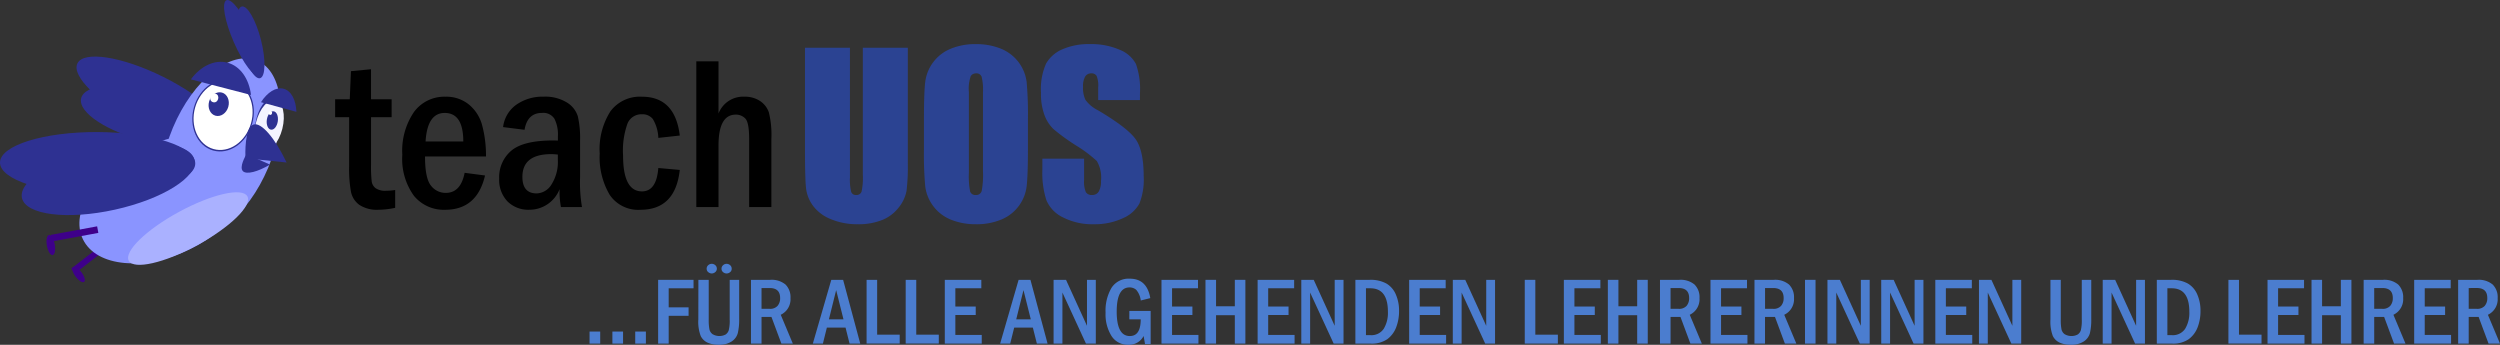 <svg xmlns="http://www.w3.org/2000/svg" viewBox="0 0 365.86 50.455">
  <rect x="0" y="0" width="365.86" height="50.455" fill="#333333" stroke="none"/>
  <title>Element 29</title>
  <g id="Ebene_2" data-name="Ebene 2">
    <g id="Ebene_1-2" data-name="Ebene 1">
      <g>
        <path d="M51.358,10.415l2.937-.282v4.391h3.016v2.625H54.3v6.959a19.664,19.664,0,0,0,.094,2.441,1.533,1.533,0,0,0,.562.984,2.493,2.493,0,0,0,1.563.382,9,9,0,0,0,1.312-.11v2.608a11.652,11.652,0,0,1-2.437.283,4.683,4.683,0,0,1-2.8-.711,3.131,3.131,0,0,1-1.234-1.93,18.918,18.918,0,0,1-.266-3.719V17.149H49.045V14.524h2.141Z"/>
        <path d="M71.123,22.9H62.2q0,3.193.865,4.261a2.684,2.684,0,0,0,2.174,1.067q2.181,0,2.758-2.937l2.985.39Q69.81,30.7,65.139,30.7a5.633,5.633,0,0,1-4.563-2.047,9.177,9.177,0,0,1-1.7-6,10.058,10.058,0,0,1,1.719-6.281,5.515,5.515,0,0,1,4.594-2.219,5.23,5.23,0,0,1,3.39,1.109,5.9,5.9,0,0,1,1.938,2.914A17.228,17.228,0,0,1,71.123,22.9ZM67.8,20.7q0-4.172-2.719-4.172-2.547,0-2.8,4.172Z"/>
        <path d="M76.764,18.993,73.623,18.6a4.71,4.71,0,0,1,1.943-3.281,6.676,6.676,0,0,1,4-1.172A6.018,6.018,0,0,1,82.962,15a3.644,3.644,0,0,1,1.6,2.024,14.206,14.206,0,0,1,.328,3.547v5.375a21.416,21.416,0,0,0,.281,4.359H82.092a12.36,12.36,0,0,1-.2-2.625,4.735,4.735,0,0,1-4.43,3.016,4.3,4.3,0,0,1-3.2-1.227,4.543,4.543,0,0,1-1.209-3.336,5.064,5.064,0,0,1,1.771-4.078q1.769-1.5,6.136-1.5c.146,0,.375.006.687.016V19.93a5.109,5.109,0,0,0-.507-2.547,1.928,1.928,0,0,0-1.814-.859Q77.185,16.524,76.764,18.993Zm4.875,3.625q-.624-.063-.95-.063-4.239,0-4.238,3.328,0,2.423,2.1,2.422a2.637,2.637,0,0,0,2.158-1.312,6.165,6.165,0,0,0,.927-3.61Z"/>
        <path d="M99.483,19.836l-3.141.344a5.756,5.756,0,0,0-.8-2.758,1.934,1.934,0,0,0-1.594-.7,2.2,2.2,0,0,0-2.109,1.336,11.711,11.711,0,0,0-.656,4.7q0,5.25,2.765,5.25,2.126,0,2.391-3.422l3.141.282Q98.841,30.7,93.717,30.7a5.024,5.024,0,0,1-4.492-2.188,10.789,10.789,0,0,1-1.461-6.047,10.274,10.274,0,0,1,1.578-6.187,5.366,5.366,0,0,1,4.594-2.125Q98.795,14.149,99.483,19.836Z"/>
        <path d="M101.9,8.977h3.25v7.641a3.854,3.854,0,0,1,3.774-2.469,4.02,4.02,0,0,1,2.293.625,3.285,3.285,0,0,1,1.3,1.664,13.783,13.783,0,0,1,.368,3.93v9.937h-3.25V20.379q0-2.466-.565-3.035a1.885,1.885,0,0,0-1.395-.57q-2.525,0-2.525,4.511v9.02H101.9Z"/>
      </g>
      <g>
        <path d="M132.853,6.987V23.894a29.357,29.357,0,0,1-.187,4.039,5.474,5.474,0,0,1-1.11,2.39,5.759,5.759,0,0,1-2.429,1.86,9.167,9.167,0,0,1-3.555.632,10,10,0,0,1-4-.75,6.016,6.016,0,0,1-2.594-1.953,5.4,5.4,0,0,1-1.015-2.539q-.157-1.335-.157-5.617V6.987h6.578V25.956a7.463,7.463,0,0,0,.18,2.117.7.7,0,0,0,.727.461.76.76,0,0,0,.8-.508,9.429,9.429,0,0,0,.18-2.4V6.987Z" fill="#2b4392"/>
        <path d="M150.431,21.8q0,3.813-.179,5.4a6.043,6.043,0,0,1-3.68,4.914,9.3,9.3,0,0,1-3.75.7,9.526,9.526,0,0,1-3.649-.664,6.082,6.082,0,0,1-3.773-4.882,53.469,53.469,0,0,1-.187-5.469V17.472q0-3.813.179-5.4a6.046,6.046,0,0,1,3.68-4.914,9.3,9.3,0,0,1,3.75-.7,9.54,9.54,0,0,1,3.648.664A6.08,6.08,0,0,1,150.244,12a53.469,53.469,0,0,1,.187,5.469Zm-6.578-8.313a7.862,7.862,0,0,0-.2-2.258.779.779,0,0,0-.8-.492.9.9,0,0,0-.789.4,5.635,5.635,0,0,0-.273,2.351V25.3a11.622,11.622,0,0,0,.179,2.719.785.785,0,0,0,.836.515.81.81,0,0,0,.86-.594,12.517,12.517,0,0,0,.187-2.828Z" fill="#2b4392"/>
        <path d="M166.822,14.644h-6.109V12.769a3.678,3.678,0,0,0-.235-1.672.861.861,0,0,0-.781-.36,1,1,0,0,0-.9.485,2.814,2.814,0,0,0-.3,1.47,4.163,4.163,0,0,0,.343,1.908,4.963,4.963,0,0,0,1.858,1.546q4.394,2.607,5.533,4.279t1.141,5.39a9.454,9.454,0,0,1-.633,3.985,4.958,4.958,0,0,1-2.445,2.148,9.678,9.678,0,0,1-4.219.867,9.428,9.428,0,0,1-4.508-1,4.9,4.9,0,0,1-2.445-2.546,13.047,13.047,0,0,1-.578-4.391V23.222h6.109V26.3a4.049,4.049,0,0,0,.258,1.828,1,1,0,0,0,.914.406,1.071,1.071,0,0,0,.976-.515,2.938,2.938,0,0,0,.321-1.532,4.741,4.741,0,0,0-.61-2.922,19.449,19.449,0,0,0-3.078-2.3,30.277,30.277,0,0,1-3.25-2.36,5.514,5.514,0,0,1-1.32-2.031,8.938,8.938,0,0,1-.523-3.313,9.19,9.19,0,0,1,.742-4.25,4.993,4.993,0,0,1,2.4-2.1,9.571,9.571,0,0,1,4-.758,10.423,10.423,0,0,1,4.367.828,4.577,4.577,0,0,1,2.391,2.086,11.039,11.039,0,0,1,.586,4.274Z" fill="#2b4392"/>
      </g>
      <g>
        <path d="M86.277,48.521h1.559v1.763H86.277Z" fill="#4b7dcf"/>
        <path d="M89.62,48.521h1.559v1.763H89.62Z" fill="#4b7dcf"/>
        <path d="M92.963,48.521h1.559v1.763H92.963Z" fill="#4b7dcf"/>
        <path d="M96.313,40.953h5.181V42.19H97.858v2.789h2.912v1.238H97.858v4.067H96.313Z" fill="#4b7dcf"/>
        <path d="M102.205,40.953h1.511v5.79a7.259,7.259,0,0,0,.1,1.432,1.2,1.2,0,0,0,.469.732,1.97,1.97,0,0,0,1.9.048,1.2,1.2,0,0,0,.464-.629,6.023,6.023,0,0,0,.137-1.61V40.953h1.388v5.688a8.712,8.712,0,0,1-.2,2.105,2.127,2.127,0,0,1-.9,1.224,3.306,3.306,0,0,1-1.9.485,3.892,3.892,0,0,1-1.6-.3,2.085,2.085,0,0,1-1.029-.984,5.846,5.846,0,0,1-.349-2.424Zm1.21-1.634a.663.663,0,0,1,.222-.506.75.75,0,0,1,.523-.205.763.763,0,0,1,.52.2.651.651,0,0,1,.225.512.626.626,0,0,1-.232.5.78.78,0,0,1-.513.2.791.791,0,0,1-.509-.192A.619.619,0,0,1,103.415,39.319Zm2.174,0a.665.665,0,0,1,.222-.5.739.739,0,0,1,.523-.209.748.748,0,0,1,.523.205.663.663,0,0,1,.222.506.621.621,0,0,1-.232.506.777.777,0,0,1-1.026,0A.629.629,0,0,1,105.589,39.319Z" fill="#4b7dcf"/>
        <path d="M109.9,40.953h2.81a3.161,3.161,0,0,1,2.249.691,2.609,2.609,0,0,1,.725,1.982,2.512,2.512,0,0,1-1.429,2.44l1.77,4.218h-1.675l-1.451-3.9h-1.454v3.9H109.9Zm1.545,1.2v3.042h1.183a1.452,1.452,0,0,0,1.166-.437,1.7,1.7,0,0,0,.372-1.142q0-1.462-1.524-1.463Z" fill="#4b7dcf"/>
        <path d="M121.655,40.953h1.731l2.506,9.331h-1.564l-.586-2.338h-2.736l-.58,2.338h-1.473Zm1.783,5.776-1.07-4.272-1.06,4.272Z" fill="#4b7dcf"/>
        <path d="M126.821,40.953h1.545v8.026h3.3v1.3h-4.847Z" fill="#4b7dcf"/>
        <path d="M132.543,40.953h1.545v8.026h3.3v1.3h-4.847Z" fill="#4b7dcf"/>
        <path d="M138.265,40.953h5.345V42.19h-3.8v2.666h2.98V46.1h-2.98V49.02h3.862v1.264h-5.407Z" fill="#4b7dcf"/>
        <path d="M149.067,40.953H150.8l2.506,9.331H151.74l-.586-2.338h-2.735l-.581,2.338h-1.473Zm1.783,5.776-1.07-4.272-1.06,4.272Z" fill="#4b7dcf"/>
        <path d="M154.186,40.953h1.819l3.068,6.727V40.953h1.292v9.331h-1.442l-3.445-7.471v7.471h-1.292Z" fill="#4b7dcf"/>
        <path d="M165.274,45.5h3.117v4.854h-.824l-.207-1.183a2.381,2.381,0,0,1-2.244,1.285,2.811,2.811,0,0,1-2.442-1.268,5.951,5.951,0,0,1-.88-3.442,6.572,6.572,0,0,1,.871-3.626,2.967,2.967,0,0,1,2.673-1.337q2.513,0,3,2.844l-1.395.349a2.876,2.876,0,0,0-.661-1.559,1.465,1.465,0,0,0-.983-.355q-1.876,0-1.876,3.547,0,3.569,1.92,3.569,1.593,0,1.594-2.441h-1.668Z" fill="#4b7dcf"/>
        <path d="M169.977,40.953h5.345V42.19h-3.8v2.666h2.98V46.1h-2.98V49.02h3.862v1.264h-5.407Z" fill="#4b7dcf"/>
        <path d="M176.416,40.953h1.545v3.869h2.748V40.953h1.545v9.331h-1.545V46.128h-2.748v4.156h-1.545Z" fill="#4b7dcf"/>
        <path d="M184.045,40.953h5.346V42.19h-3.8v2.666h2.98V46.1h-2.98V49.02h3.862v1.264h-5.407Z" fill="#4b7dcf"/>
        <path d="M190.437,40.953h1.819l3.068,6.727V40.953h1.292v9.331h-1.442l-3.445-7.471v7.471h-1.292Z" fill="#4b7dcf"/>
        <path d="M198.353,40.953h2.1a4.771,4.771,0,0,1,2.439.54,3.381,3.381,0,0,1,1.382,1.607,5.806,5.806,0,0,1,.469,2.365,6.613,6.613,0,0,1-.421,2.437,3.912,3.912,0,0,1-1.286,1.726,4.022,4.022,0,0,1-2.467.656h-2.217ZM199.9,42.19v6.857h.644a2.168,2.168,0,0,0,1.959-.933,4.5,4.5,0,0,0,.609-2.492q0-3.432-2.568-3.432Z" fill="#4b7dcf"/>
        <path d="M206.221,40.953h5.346V42.19h-3.8v2.666h2.98V46.1h-2.98V49.02h3.862v1.264h-5.407Z" fill="#4b7dcf"/>
        <path d="M212.612,40.953h1.82L217.5,47.68V40.953h1.292v9.331H217.35L213.9,42.813v7.471h-1.292Z" fill="#4b7dcf"/>
        <path d="M223.14,40.953h1.545v8.026h3.3v1.3H223.14Z" fill="#4b7dcf"/>
        <path d="M228.861,40.953h5.346V42.19h-3.8v2.666h2.981V46.1h-2.981V49.02h3.863v1.264h-5.408Z" fill="#4b7dcf"/>
        <path d="M235.3,40.953h1.545v3.869h2.748V40.953h1.545v9.331h-1.545V46.128h-2.748v4.156H235.3Z" fill="#4b7dcf"/>
        <path d="M242.93,40.953h2.809a3.161,3.161,0,0,1,2.249.691,2.609,2.609,0,0,1,.725,1.982,2.512,2.512,0,0,1-1.429,2.44l1.771,4.218h-1.676l-1.45-3.9h-1.454v3.9H242.93Zm1.545,1.2v3.042h1.182a1.452,1.452,0,0,0,1.166-.437,1.7,1.7,0,0,0,.372-1.142q0-1.462-1.524-1.463Z" fill="#4b7dcf"/>
        <path d="M250.319,40.953h5.346V42.19h-3.8v2.666h2.981V46.1h-2.981V49.02h3.863v1.264h-5.408Z" fill="#4b7dcf"/>
        <path d="M256.759,40.953h2.809a3.157,3.157,0,0,1,2.249.691,2.609,2.609,0,0,1,.725,1.982,2.512,2.512,0,0,1-1.429,2.44l1.771,4.218h-1.676l-1.45-3.9H258.3v3.9h-1.545Zm1.545,1.2v3.042h1.182a1.452,1.452,0,0,0,1.166-.437,1.7,1.7,0,0,0,.373-1.142q0-1.462-1.525-1.463Z" fill="#4b7dcf"/>
        <path d="M264.149,40.953h1.544v9.331h-1.544Z" fill="#4b7dcf"/>
        <path d="M267.437,40.953h1.819l3.068,6.727V40.953h1.292v9.331h-1.442l-3.445-7.471v7.471h-1.292Z" fill="#4b7dcf"/>
        <path d="M275.305,40.953h1.82l3.067,6.727V40.953h1.292v9.331h-1.442L276.6,42.813v7.471h-1.292Z" fill="#4b7dcf"/>
        <path d="M283.221,40.953h5.346V42.19h-3.8v2.666h2.98V46.1h-2.98V49.02h3.862v1.264h-5.407Z" fill="#4b7dcf"/>
        <path d="M289.612,40.953h1.82L294.5,47.68V40.953h1.292v9.331H294.35L290.9,42.813v7.471h-1.292Z" fill="#4b7dcf"/>
        <path d="M300.071,40.953h1.511v5.79a7.165,7.165,0,0,0,.1,1.432,1.2,1.2,0,0,0,.467.732,1.972,1.972,0,0,0,1.905.048,1.2,1.2,0,0,0,.465-.629,6.08,6.08,0,0,0,.136-1.61V40.953h1.388v5.688a8.772,8.772,0,0,1-.194,2.105,2.134,2.134,0,0,1-.9,1.224,3.306,3.306,0,0,1-1.9.485,3.9,3.9,0,0,1-1.6-.3,2.085,2.085,0,0,1-1.029-.984,5.863,5.863,0,0,1-.349-2.424Z" fill="#4b7dcf"/>
        <path d="M307.721,40.953h1.82l3.067,6.727V40.953H313.9v9.331h-1.442l-3.445-7.471v7.471h-1.292Z" fill="#4b7dcf"/>
        <path d="M315.637,40.953h2.1a4.778,4.778,0,0,1,2.44.54A3.392,3.392,0,0,1,321.56,43.1a5.822,5.822,0,0,1,.468,2.365,6.613,6.613,0,0,1-.42,2.437,3.916,3.916,0,0,1-1.288,1.726,4.015,4.015,0,0,1-2.466.656h-2.217Zm1.545,1.237v6.857h.644a2.167,2.167,0,0,0,1.959-.933,4.5,4.5,0,0,0,.61-2.492q0-3.432-2.569-3.432Z" fill="#4b7dcf"/>
        <path d="M326.116,40.953h1.545v8.026h3.3v1.3h-4.847Z" fill="#4b7dcf"/>
        <path d="M331.838,40.953h5.346V42.19h-3.8v2.666h2.98V46.1h-2.98V49.02h3.862v1.264h-5.407Z" fill="#4b7dcf"/>
        <path d="M338.277,40.953h1.545v3.869h2.748V40.953h1.545v9.331H342.57V46.128h-2.748v4.156h-1.545Z" fill="#4b7dcf"/>
        <path d="M345.906,40.953h2.81a3.157,3.157,0,0,1,2.249.691,2.612,2.612,0,0,1,.725,1.982,2.514,2.514,0,0,1-1.429,2.44l1.77,4.218h-1.675l-1.451-3.9h-1.454v3.9h-1.545Zm1.545,1.2v3.042h1.183a1.45,1.45,0,0,0,1.165-.437,1.7,1.7,0,0,0,.373-1.142q0-1.462-1.524-1.463Z" fill="#4b7dcf"/>
        <path d="M353.3,40.953h5.346V42.19h-3.8v2.666h2.98V46.1h-2.98V49.02H358.7v1.264H353.3Z" fill="#4b7dcf"/>
        <path d="M359.735,40.953h2.81a3.161,3.161,0,0,1,2.249.691,2.609,2.609,0,0,1,.725,1.982,2.512,2.512,0,0,1-1.429,2.44l1.77,4.218h-1.675l-1.451-3.9H361.28v3.9h-1.545Zm1.545,1.2v3.042h1.183a1.452,1.452,0,0,0,1.166-.437A1.7,1.7,0,0,0,364,43.612q0-1.462-1.524-1.463Z" fill="#4b7dcf"/>
      </g>
      <g>
        <polygon points="10.968 40.014 10.432 39.305 15.422 35.427 15.958 36.136 10.968 40.014" fill="#3e008a"/>
        <ellipse cx="11.491" cy="40.191" rx="0.534" ry="1.356" transform="matrix(0.799, -0.601, 0.601, 0.799, -21.838, 14.961)" fill="#3e008a"/>
        <ellipse cx="22.171" cy="14.647" rx="3.808" ry="12.098" transform="translate(-0.802 28.002) rotate(-63.621)" fill="#2e3192"/>
        <ellipse cx="22.495" cy="16.978" rx="3.872" ry="10.932" transform="translate(0.662 34.799) rotate(-76.267)" fill="#2e3192"/>
        <ellipse cx="32.281" cy="21.609" rx="13.817" ry="7.562" transform="translate(-0.152 42.989) rotate(-67.192)" fill="#8a94ff"/>
        <ellipse cx="24.24" cy="29.131" rx="13.462" ry="8.154" transform="translate(-10.311 13.562) rotate(-25.98)" fill="#8a94ff"/>
        <ellipse cx="27.525" cy="33.449" rx="9.878" ry="2.779" transform="translate(-12.625 17.188) rotate(-28.501)" fill="#aab1ff"/>
        <ellipse cx="39.289" cy="18.305" rx="3.947" ry="1.922" transform="translate(14.63 53.95) rotate(-80.306)" fill="#2e3192"/>
        <ellipse cx="39.397" cy="18.365" rx="3.818" ry="1.981" transform="translate(11.889 52.021) rotate(-75.732)" fill="#f4f4ff"/>
        <ellipse cx="39.852" cy="17.633" rx="1.359" ry="0.811" transform="translate(16.726 54.569) rotate(-81.816)" fill="#2e3192"/>
        <ellipse cx="35.574" cy="5.597" rx="1.475" ry="6.074" transform="translate(0.738 14.723) rotate(-23.621)" fill="#2e3192"/>
        <ellipse cx="36.714" cy="6.2" rx="1.52" ry="5.414" transform="translate(-0.392 9.278) rotate(-14.327)" fill="#2e3192"/>
        <path d="M43.379,16.367c-.068-1.729-.745-3.073-1.863-3.377s-2.385.51-3.325,1.965Z" fill="#2e3192"/>
        <ellipse cx="14.288" cy="23.858" rx="4.534" ry="14.288" transform="translate(-9.644 38.023) rotate(-89.703)" fill="#2e3192"/>
        <ellipse cx="15.832" cy="26.182" rx="12.925" ry="4.606" transform="translate(-5.282 4.038) rotate(-12.475)" fill="#2e3192"/>
        <ellipse cx="32.646" cy="16.885" rx="5.343" ry="4.431" transform="translate(7.46 43.653) rotate(-74.092)" fill="#2e3192"/>
        <ellipse cx="32.646" cy="16.885" rx="5.123" ry="4.249" transform="translate(7.46 43.653) rotate(-74.092)" fill="#fff"/>
        <ellipse cx="32.005" cy="15.25" rx="1.757" ry="1.457" transform="matrix(0.274, -0.962, 0.962, 0.274, 8.567, 41.85)" fill="#2e3192"/>
        <path d="M36.737,13.9c-.294-2.361-1.566-4.238-3.463-4.731s-3.927.529-5.341,2.446Z" fill="#2e3192"/>
        <polygon points="7.605 35.336 7.429 34.375 14.214 33.121 14.391 34.083 7.605 35.336" fill="#3e008a"/>
        <ellipse cx="7.439" cy="35.858" rx="0.583" ry="1.492" transform="translate(-6.343 1.929) rotate(-10.386)" fill="#3e008a"/>
        <g>
          <path d="M35.918,23.164c-.021-.562-.142-4.529,1.184-4.942,1.117-.349,3.08,1.88,4.842,5.56" fill="#2e3192"/>
          <path d="M36.075,22.559c-.142.239-1.133,1.934-.505,2.509.528.484,2.119.1,3.938-.984" fill="#2e3192"/>
        </g>
        <ellipse cx="31.356" cy="14.332" rx="0.649" ry="0.587" transform="translate(8.865 40.461) rotate(-73.841)" fill="#fff"/>
        <ellipse cx="39.565" cy="16.536" rx="0.279" ry="0.252" transform="translate(12.671 49.936) rotate(-73.841)" fill="#fff"/>
      </g>
    </g>
  </g>
</svg>
